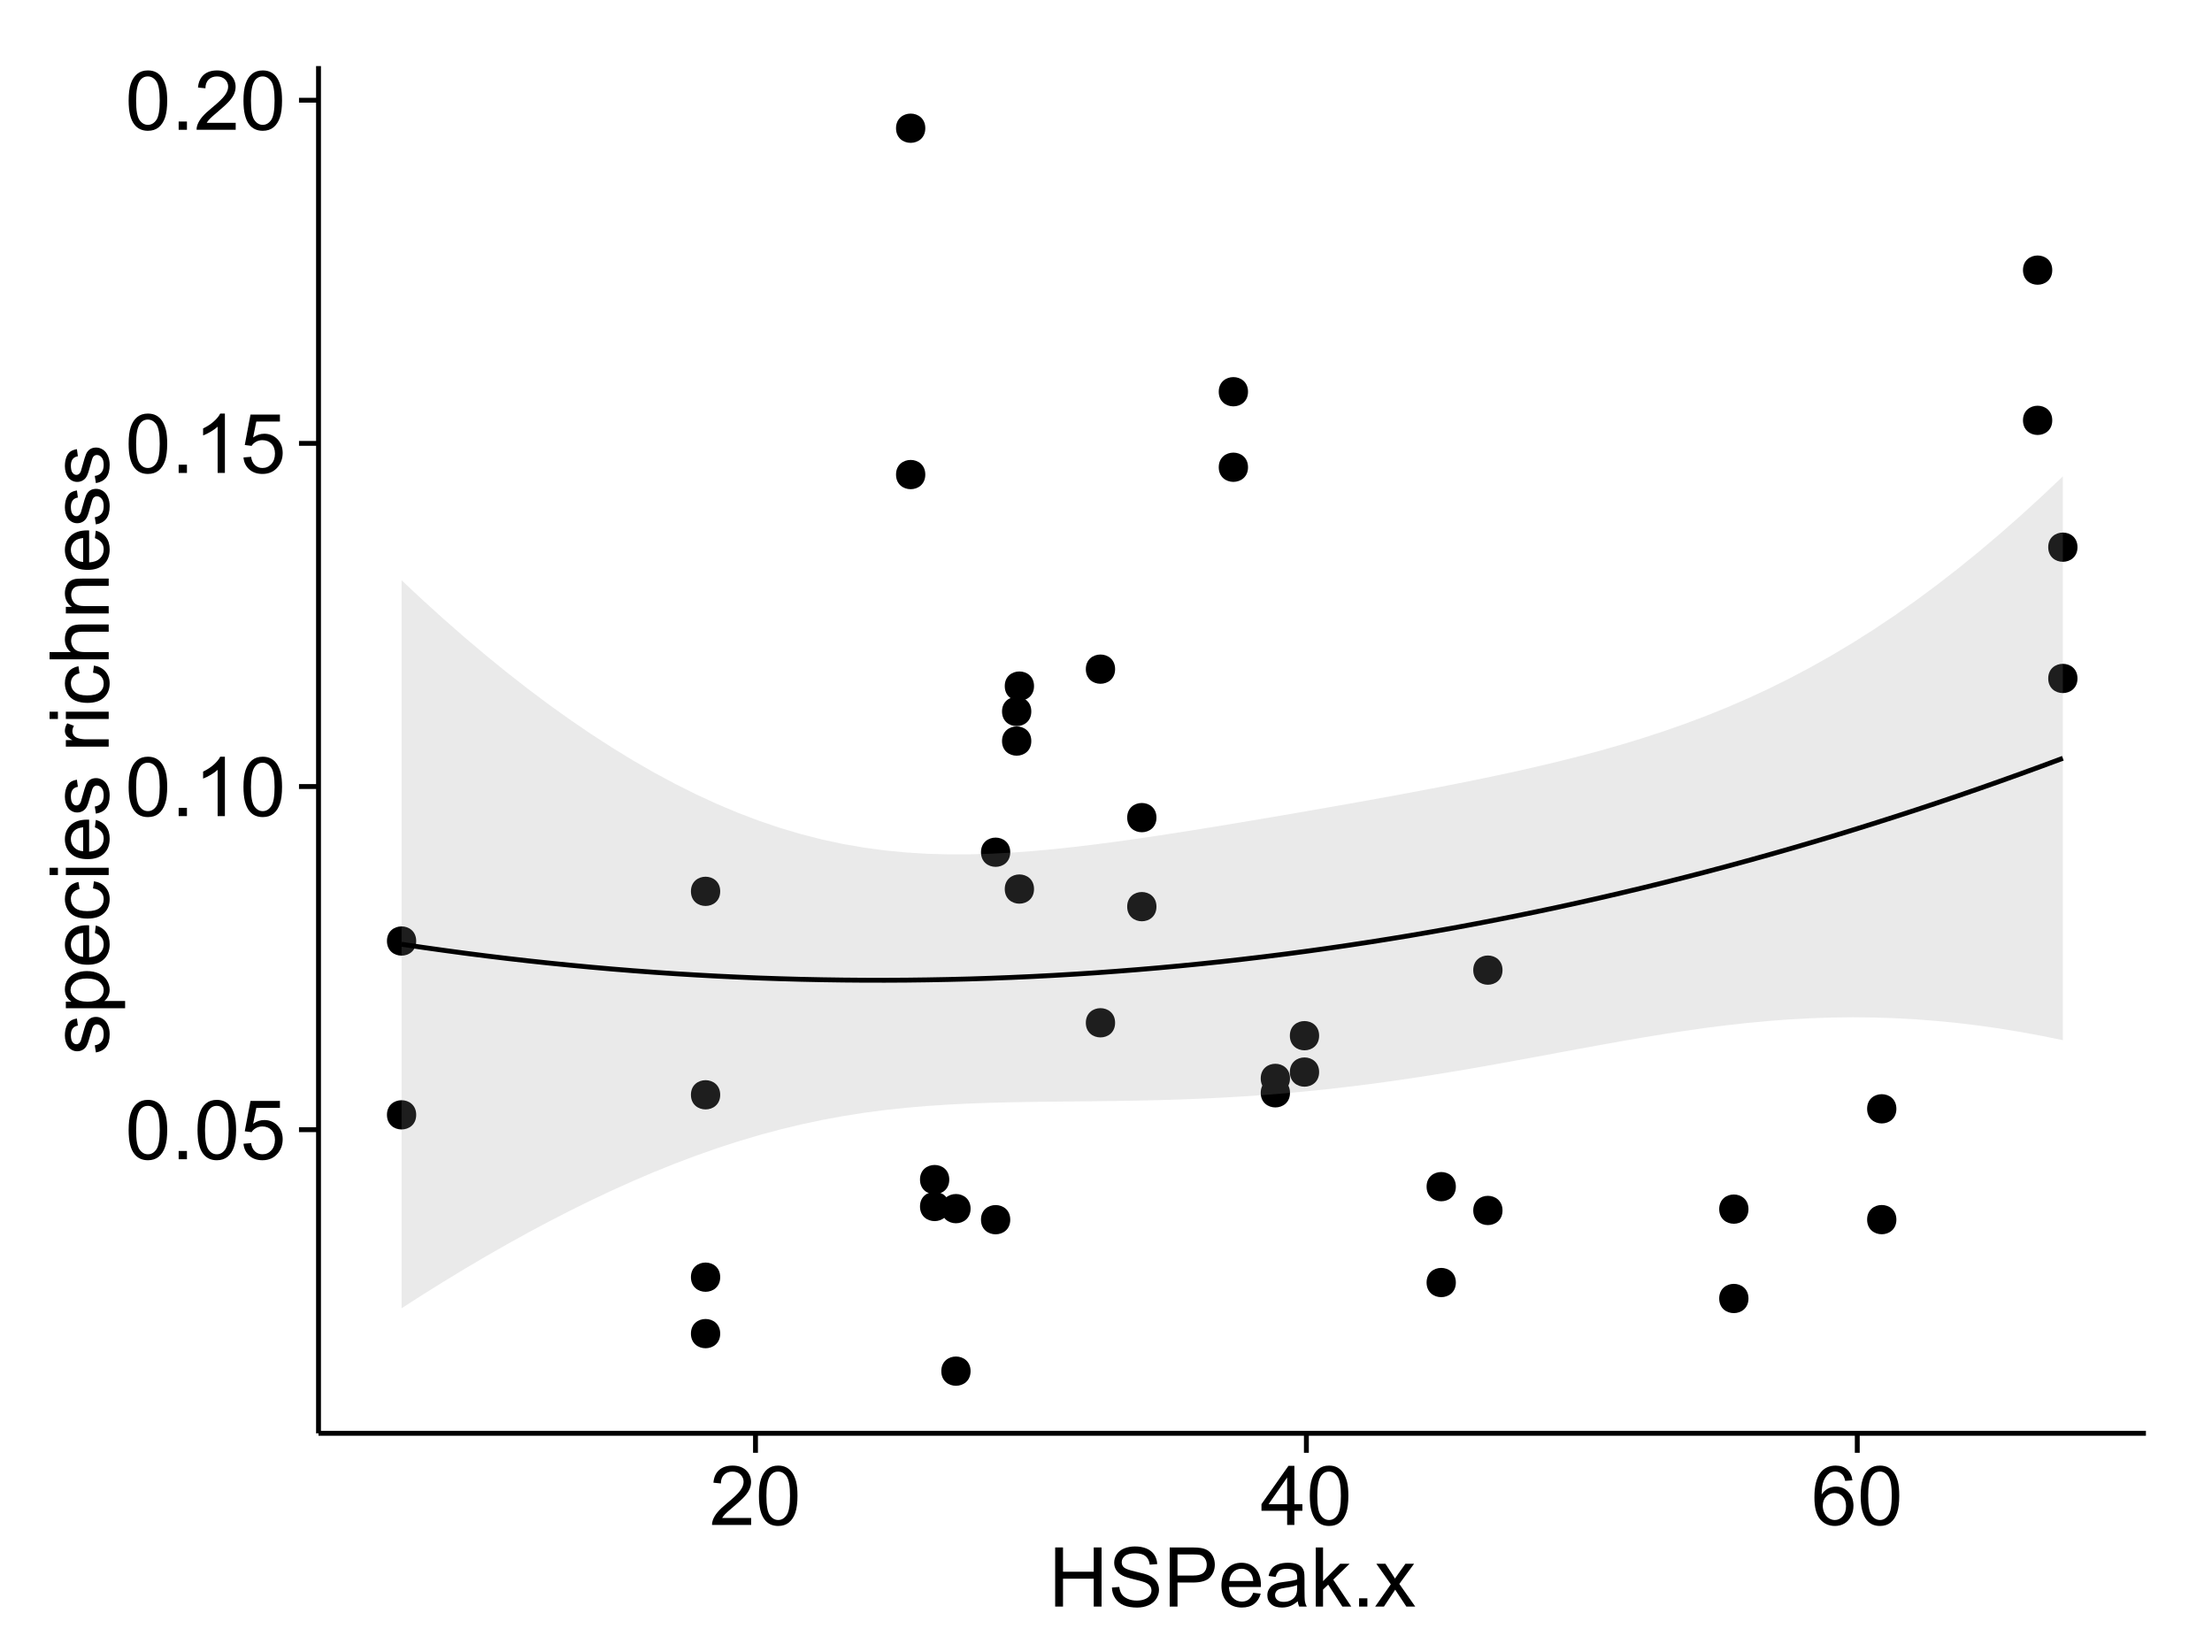 <?xml version="1.0" encoding="UTF-8"?>
<svg xmlns="http://www.w3.org/2000/svg" xmlns:xlink="http://www.w3.org/1999/xlink" width="482pt" height="360pt" viewBox="0 0 482 360" version="1.1">
<defs>
<g>
<symbol overflow="visible" id="glyph0-0">
<path style="stroke:none;" d="M 0.746 -6.355 C 0.742 -7.875 0.898 -9.102 1.215 -10.031 C 1.527 -10.961 1.996 -11.676 2.613 -12.18 C 3.23 -12.684 4.008 -12.938 4.949 -12.938 C 5.637 -12.938 6.242 -12.797 6.766 -12.52 C 7.285 -12.238 7.715 -11.836 8.059 -11.316 C 8.395 -10.789 8.664 -10.152 8.859 -9.398 C 9.051 -8.645 9.145 -7.629 9.148 -6.355 C 9.145 -4.84 8.992 -3.617 8.684 -2.691 C 8.371 -1.762 7.906 -1.047 7.289 -0.539 C 6.672 -0.035 5.891 0.215 4.949 0.219 C 3.703 0.215 2.727 -0.227 2.023 -1.117 C 1.168 -2.188 0.742 -3.934 0.746 -6.355 Z M 2.375 -6.355 C 2.371 -4.234 2.621 -2.824 3.117 -2.129 C 3.609 -1.426 4.219 -1.078 4.949 -1.082 C 5.672 -1.078 6.281 -1.43 6.781 -2.137 C 7.273 -2.836 7.523 -4.242 7.523 -6.355 C 7.523 -8.473 7.273 -9.883 6.781 -10.582 C 6.281 -11.277 5.664 -11.625 4.93 -11.629 C 4.199 -11.625 3.621 -11.316 3.191 -10.703 C 2.645 -9.918 2.371 -8.469 2.375 -6.355 Z M 2.375 -6.355 "/>
</symbol>
<symbol overflow="visible" id="glyph0-1">
<path style="stroke:none;" d="M 1.633 0 L 1.633 -1.801 L 3.438 -1.801 L 3.438 0 Z M 1.633 0 "/>
</symbol>
<symbol overflow="visible" id="glyph0-2">
<path style="stroke:none;" d="M 0.746 -3.375 L 2.406 -3.516 C 2.527 -2.707 2.812 -2.098 3.266 -1.691 C 3.711 -1.281 4.254 -1.078 4.887 -1.082 C 5.648 -1.078 6.293 -1.363 6.82 -1.941 C 7.344 -2.512 7.605 -3.273 7.609 -4.227 C 7.605 -5.125 7.352 -5.84 6.848 -6.363 C 6.34 -6.883 5.676 -7.141 4.859 -7.145 C 4.344 -7.141 3.887 -7.027 3.48 -6.797 C 3.07 -6.566 2.746 -6.266 2.516 -5.898 L 1.027 -6.09 L 2.277 -12.711 L 8.684 -12.711 L 8.684 -11.195 L 3.543 -11.195 L 2.848 -7.734 C 3.621 -8.273 4.43 -8.543 5.281 -8.543 C 6.402 -8.543 7.352 -8.152 8.129 -7.371 C 8.898 -6.59 9.285 -5.586 9.289 -4.367 C 9.285 -3.195 8.945 -2.188 8.27 -1.344 C 7.441 -0.301 6.316 0.215 4.887 0.219 C 3.715 0.215 2.758 -0.109 2.016 -0.766 C 1.273 -1.418 0.848 -2.289 0.746 -3.375 Z M 0.746 -3.375 "/>
</symbol>
<symbol overflow="visible" id="glyph0-3">
<path style="stroke:none;" d="M 6.707 0 L 5.125 0 L 5.125 -10.082 C 4.742 -9.715 4.242 -9.352 3.625 -8.988 C 3.004 -8.625 2.449 -8.352 1.961 -8.172 L 1.961 -9.703 C 2.844 -10.117 3.617 -10.621 4.281 -11.215 C 4.941 -11.805 5.41 -12.379 5.688 -12.938 L 6.707 -12.938 Z M 6.707 0 "/>
</symbol>
<symbol overflow="visible" id="glyph0-4">
<path style="stroke:none;" d="M 9.062 -1.52 L 9.062 0 L 0.547 0 C 0.531 -0.379 0.594 -0.742 0.73 -1.098 C 0.945 -1.676 1.293 -2.25 1.77 -2.812 C 2.246 -3.375 2.934 -4.023 3.84 -4.766 C 5.238 -5.906 6.188 -6.816 6.68 -7.492 C 7.172 -8.16 7.418 -8.793 7.418 -9.395 C 7.418 -10.02 7.191 -10.551 6.746 -10.98 C 6.293 -11.41 5.711 -11.625 4.992 -11.629 C 4.23 -11.625 3.621 -11.395 3.164 -10.941 C 2.703 -10.48 2.469 -9.848 2.469 -9.043 L 0.844 -9.211 C 0.953 -10.422 1.371 -11.344 2.102 -11.984 C 2.824 -12.617 3.801 -12.938 5.027 -12.938 C 6.262 -12.938 7.238 -12.594 7.961 -11.91 C 8.68 -11.223 9.039 -10.371 9.043 -9.359 C 9.039 -8.84 8.934 -8.336 8.727 -7.84 C 8.512 -7.34 8.164 -6.812 7.676 -6.266 C 7.188 -5.711 6.375 -4.957 5.238 -4 C 4.285 -3.199 3.676 -2.66 3.41 -2.379 C 3.141 -2.094 2.918 -1.805 2.742 -1.52 Z M 9.062 -1.52 "/>
</symbol>
<symbol overflow="visible" id="glyph0-5">
<path style="stroke:none;" d="M 5.82 0 L 5.82 -3.086 L 0.227 -3.086 L 0.227 -4.535 L 6.109 -12.883 L 7.398 -12.883 L 7.398 -4.535 L 9.141 -4.535 L 9.141 -3.086 L 7.398 -3.086 L 7.398 0 Z M 5.82 -4.535 L 5.82 -10.344 L 1.785 -4.535 Z M 5.82 -4.535 "/>
</symbol>
<symbol overflow="visible" id="glyph0-6">
<path style="stroke:none;" d="M 8.957 -9.73 L 7.383 -9.605 C 7.242 -10.223 7.043 -10.676 6.785 -10.961 C 6.355 -11.41 5.828 -11.637 5.203 -11.637 C 4.695 -11.637 4.25 -11.496 3.875 -11.215 C 3.375 -10.852 2.984 -10.32 2.695 -9.625 C 2.406 -8.926 2.258 -7.934 2.25 -6.645 C 2.629 -7.223 3.094 -7.652 3.645 -7.938 C 4.195 -8.215 4.773 -8.355 5.379 -8.359 C 6.434 -8.355 7.328 -7.969 8.07 -7.195 C 8.809 -6.418 9.18 -5.414 9.184 -4.184 C 9.18 -3.371 9.008 -2.617 8.66 -1.926 C 8.312 -1.23 7.832 -0.699 7.227 -0.332 C 6.613 0.035 5.922 0.215 5.148 0.219 C 3.828 0.215 2.754 -0.266 1.922 -1.234 C 1.09 -2.199 0.672 -3.797 0.676 -6.031 C 0.672 -8.516 1.133 -10.328 2.055 -11.461 C 2.855 -12.445 3.938 -12.938 5.301 -12.938 C 6.312 -12.938 7.141 -12.652 7.789 -12.086 C 8.434 -11.516 8.824 -10.73 8.957 -9.73 Z M 2.496 -4.176 C 2.496 -3.629 2.609 -3.105 2.844 -2.609 C 3.07 -2.109 3.395 -1.73 3.812 -1.473 C 4.227 -1.207 4.664 -1.078 5.125 -1.082 C 5.789 -1.078 6.363 -1.348 6.844 -1.891 C 7.324 -2.426 7.562 -3.156 7.566 -4.086 C 7.562 -4.973 7.328 -5.676 6.855 -6.191 C 6.379 -6.703 5.781 -6.961 5.062 -6.961 C 4.348 -6.961 3.738 -6.703 3.242 -6.191 C 2.742 -5.676 2.496 -5.004 2.496 -4.176 Z M 2.496 -4.176 "/>
</symbol>
<symbol overflow="visible" id="glyph0-7">
<path style="stroke:none;" d="M 1.441 0 L 1.441 -12.883 L 3.148 -12.883 L 3.148 -7.594 L 9.844 -7.594 L 9.844 -12.883 L 11.547 -12.883 L 11.547 0 L 9.844 0 L 9.844 -6.074 L 3.148 -6.074 L 3.148 0 Z M 1.441 0 "/>
</symbol>
<symbol overflow="visible" id="glyph0-8">
<path style="stroke:none;" d="M 0.809 -4.141 L 2.418 -4.281 C 2.492 -3.633 2.668 -3.102 2.949 -2.691 C 3.223 -2.277 3.656 -1.945 4.246 -1.691 C 4.828 -1.434 5.488 -1.305 6.223 -1.309 C 6.871 -1.305 7.445 -1.402 7.945 -1.598 C 8.441 -1.789 8.809 -2.055 9.055 -2.395 C 9.297 -2.727 9.422 -3.094 9.422 -3.5 C 9.422 -3.898 9.305 -4.25 9.07 -4.555 C 8.836 -4.852 8.449 -5.105 7.91 -5.316 C 7.562 -5.449 6.797 -5.66 5.613 -5.945 C 4.43 -6.227 3.602 -6.496 3.129 -6.75 C 2.512 -7.07 2.051 -7.469 1.754 -7.949 C 1.449 -8.422 1.301 -8.957 1.301 -9.555 C 1.301 -10.203 1.484 -10.812 1.852 -11.379 C 2.219 -11.941 2.758 -12.367 3.469 -12.664 C 4.18 -12.953 4.969 -13.102 5.836 -13.105 C 6.789 -13.102 7.629 -12.945 8.363 -12.641 C 9.09 -12.328 9.652 -11.879 10.043 -11.285 C 10.434 -10.688 10.645 -10.008 10.68 -9.254 L 9.043 -9.133 C 8.953 -9.941 8.656 -10.555 8.152 -10.977 C 7.641 -11.391 6.895 -11.602 5.906 -11.602 C 4.875 -11.602 4.121 -11.41 3.652 -11.035 C 3.176 -10.652 2.941 -10.199 2.945 -9.668 C 2.941 -9.203 3.109 -8.82 3.445 -8.523 C 3.773 -8.223 4.629 -7.918 6.016 -7.605 C 7.398 -7.293 8.348 -7.02 8.867 -6.785 C 9.613 -6.438 10.168 -5.996 10.527 -5.469 C 10.883 -4.938 11.062 -4.328 11.066 -3.641 C 11.062 -2.949 10.867 -2.305 10.477 -1.699 C 10.082 -1.09 9.516 -0.617 8.781 -0.285 C 8.043 0.051 7.215 0.215 6.301 0.219 C 5.133 0.215 4.156 0.051 3.371 -0.289 C 2.578 -0.625 1.961 -1.137 1.516 -1.824 C 1.066 -2.504 0.832 -3.277 0.809 -4.141 Z M 0.809 -4.141 "/>
</symbol>
<symbol overflow="visible" id="glyph0-9">
<path style="stroke:none;" d="M 1.391 0 L 1.391 -12.883 L 6.25 -12.883 C 7.102 -12.879 7.754 -12.84 8.211 -12.762 C 8.836 -12.652 9.367 -12.449 9.797 -12.156 C 10.227 -11.859 10.57 -11.445 10.832 -10.914 C 11.09 -10.379 11.219 -9.793 11.223 -9.156 C 11.219 -8.059 10.871 -7.133 10.176 -6.375 C 9.477 -5.617 8.219 -5.238 6.398 -5.238 L 3.094 -5.238 L 3.094 0 Z M 3.094 -6.758 L 6.426 -6.758 C 7.523 -6.754 8.305 -6.961 8.77 -7.371 C 9.23 -7.781 9.461 -8.359 9.465 -9.105 C 9.461 -9.645 9.324 -10.105 9.055 -10.488 C 8.781 -10.871 8.426 -11.125 7.98 -11.25 C 7.691 -11.324 7.16 -11.359 6.391 -11.363 L 3.094 -11.363 Z M 3.094 -6.758 "/>
</symbol>
<symbol overflow="visible" id="glyph0-10">
<path style="stroke:none;" d="M 7.578 -3.008 L 9.211 -2.805 C 8.953 -1.848 8.473 -1.105 7.777 -0.578 C 7.078 -0.051 6.188 0.211 5.105 0.211 C 3.738 0.211 2.656 -0.207 1.859 -1.051 C 1.055 -1.887 0.656 -3.066 0.66 -4.586 C 0.656 -6.156 1.059 -7.375 1.871 -8.246 C 2.676 -9.109 3.727 -9.543 5.02 -9.547 C 6.266 -9.543 7.285 -9.117 8.078 -8.27 C 8.867 -7.418 9.262 -6.223 9.266 -4.684 C 9.262 -4.586 9.258 -4.445 9.254 -4.262 L 2.293 -4.262 C 2.348 -3.234 2.641 -2.449 3.164 -1.906 C 3.684 -1.359 4.332 -1.09 5.117 -1.09 C 5.691 -1.09 6.188 -1.242 6.598 -1.547 C 7.008 -1.852 7.332 -2.336 7.578 -3.008 Z M 2.383 -5.562 L 7.594 -5.562 C 7.523 -6.344 7.324 -6.934 6.996 -7.328 C 6.492 -7.934 5.836 -8.238 5.035 -8.242 C 4.305 -8.238 3.695 -7.996 3.203 -7.512 C 2.707 -7.027 2.434 -6.375 2.383 -5.562 Z M 2.383 -5.562 "/>
</symbol>
<symbol overflow="visible" id="glyph0-11">
<path style="stroke:none;" d="M 7.277 -1.152 C 6.691 -0.652 6.125 -0.301 5.586 -0.098 C 5.039 0.109 4.457 0.211 3.84 0.211 C 2.812 0.211 2.027 -0.039 1.477 -0.539 C 0.922 -1.039 0.645 -1.68 0.648 -2.461 C 0.645 -2.918 0.75 -3.336 0.961 -3.715 C 1.168 -4.09 1.438 -4.391 1.777 -4.621 C 2.113 -4.848 2.496 -5.02 2.918 -5.141 C 3.227 -5.219 3.695 -5.301 4.324 -5.379 C 5.602 -5.531 6.539 -5.711 7.145 -5.922 C 7.148 -6.137 7.152 -6.273 7.156 -6.336 C 7.152 -6.977 7.004 -7.434 6.707 -7.699 C 6.301 -8.055 5.699 -8.23 4.906 -8.234 C 4.156 -8.23 3.609 -8.102 3.258 -7.844 C 2.902 -7.582 2.637 -7.121 2.469 -6.461 L 0.922 -6.672 C 1.059 -7.332 1.293 -7.867 1.617 -8.273 C 1.938 -8.68 2.402 -8.992 3.016 -9.215 C 3.621 -9.434 4.328 -9.543 5.133 -9.547 C 5.93 -9.543 6.574 -9.449 7.074 -9.266 C 7.566 -9.074 7.934 -8.84 8.172 -8.555 C 8.402 -8.27 8.566 -7.91 8.664 -7.48 C 8.715 -7.207 8.742 -6.719 8.746 -6.02 L 8.746 -3.91 C 8.742 -2.434 8.773 -1.504 8.844 -1.117 C 8.906 -0.727 9.043 -0.355 9.246 0 L 7.594 0 C 7.43 -0.328 7.324 -0.711 7.277 -1.152 Z M 7.145 -4.684 C 6.566 -4.445 5.707 -4.246 4.562 -4.086 C 3.91 -3.988 3.449 -3.883 3.18 -3.77 C 2.91 -3.648 2.703 -3.477 2.555 -3.254 C 2.406 -3.027 2.332 -2.777 2.336 -2.504 C 2.332 -2.078 2.492 -1.727 2.816 -1.449 C 3.133 -1.164 3.602 -1.023 4.219 -1.027 C 4.828 -1.023 5.367 -1.156 5.844 -1.426 C 6.312 -1.691 6.664 -2.059 6.891 -2.523 C 7.059 -2.879 7.141 -3.406 7.145 -4.105 Z M 7.145 -4.684 "/>
</symbol>
<symbol overflow="visible" id="glyph0-12">
<path style="stroke:none;" d="M 1.195 0 L 1.195 -12.883 L 2.777 -12.883 L 2.777 -5.539 L 6.523 -9.336 L 8.57 -9.336 L 5 -5.871 L 8.93 0 L 6.977 0 L 3.895 -4.773 L 2.777 -3.699 L 2.777 0 Z M 1.195 0 "/>
</symbol>
<symbol overflow="visible" id="glyph0-13">
<path style="stroke:none;" d="M 0.133 0 L 3.543 -4.852 L 0.387 -9.336 L 2.363 -9.336 L 3.797 -7.145 C 4.066 -6.727 4.281 -6.379 4.445 -6.102 C 4.703 -6.484 4.941 -6.828 5.16 -7.129 L 6.734 -9.336 L 8.621 -9.336 L 5.398 -4.938 L 8.867 0 L 6.926 0 L 5.008 -2.898 L 4.5 -3.684 L 2.047 0 Z M 0.133 0 "/>
</symbol>
<symbol overflow="visible" id="glyph1-0">
<path style="stroke:none;" d="M -2.785 -0.555 L -3.031 -2.117 C -2.402 -2.203 -1.922 -2.449 -1.59 -2.852 C -1.254 -3.25 -1.09 -3.812 -1.09 -4.535 C -1.09 -5.262 -1.234 -5.801 -1.531 -6.152 C -1.824 -6.504 -2.172 -6.68 -2.574 -6.68 C -2.926 -6.68 -3.207 -6.523 -3.418 -6.215 C -3.555 -5.996 -3.734 -5.457 -3.953 -4.598 C -4.246 -3.434 -4.5 -2.629 -4.715 -2.184 C -4.926 -1.734 -5.223 -1.395 -5.602 -1.164 C -5.98 -0.93 -6.398 -0.812 -6.855 -0.816 C -7.27 -0.812 -7.652 -0.91 -8.012 -1.102 C -8.363 -1.293 -8.66 -1.551 -8.895 -1.883 C -9.074 -2.125 -9.227 -2.461 -9.355 -2.887 C -9.48 -3.309 -9.543 -3.766 -9.547 -4.254 C -9.543 -4.984 -9.438 -5.625 -9.23 -6.184 C -9.016 -6.734 -8.73 -7.145 -8.371 -7.41 C -8.008 -7.672 -7.527 -7.852 -6.926 -7.953 L -6.715 -6.406 C -7.195 -6.332 -7.57 -6.129 -7.84 -5.797 C -8.105 -5.457 -8.238 -4.98 -8.242 -4.367 C -8.238 -3.637 -8.117 -3.121 -7.883 -2.812 C -7.641 -2.5 -7.359 -2.344 -7.039 -2.348 C -6.832 -2.344 -6.648 -2.406 -6.484 -2.539 C -6.312 -2.664 -6.172 -2.867 -6.062 -3.148 C -6.004 -3.301 -5.871 -3.766 -5.66 -4.543 C -5.359 -5.66 -5.113 -6.441 -4.926 -6.887 C -4.734 -7.324 -4.457 -7.672 -4.094 -7.926 C -3.73 -8.176 -3.281 -8.301 -2.742 -8.305 C -2.211 -8.301 -1.711 -8.148 -1.25 -7.844 C -0.781 -7.535 -0.422 -7.09 -0.172 -6.512 C 0.086 -5.926 0.211 -5.27 0.211 -4.543 C 0.211 -3.328 -0.039 -2.406 -0.543 -1.77 C -1.047 -1.133 -1.793 -0.727 -2.785 -0.555 Z M -2.785 -0.555 "/>
</symbol>
<symbol overflow="visible" id="glyph1-1">
<path style="stroke:none;" d="M 3.578 -1.188 L -9.336 -1.188 L -9.336 -2.629 L -8.121 -2.629 C -8.594 -2.965 -8.949 -3.348 -9.188 -3.777 C -9.426 -4.203 -9.543 -4.723 -9.547 -5.336 C -9.543 -6.129 -9.34 -6.832 -8.93 -7.445 C -8.516 -8.051 -7.934 -8.512 -7.191 -8.824 C -6.441 -9.133 -5.625 -9.285 -4.738 -9.289 C -3.781 -9.285 -2.922 -9.113 -2.156 -8.773 C -1.391 -8.43 -0.805 -7.934 -0.398 -7.281 C 0.008 -6.625 0.211 -5.938 0.211 -5.219 C 0.211 -4.691 0.102 -4.219 -0.121 -3.801 C -0.344 -3.379 -0.625 -3.035 -0.965 -2.77 L 3.578 -2.77 Z M -4.613 -2.621 C -3.41 -2.613 -2.523 -2.855 -1.949 -3.348 C -1.375 -3.832 -1.09 -4.422 -1.09 -5.117 C -1.09 -5.816 -1.387 -6.418 -1.98 -6.922 C -2.574 -7.418 -3.496 -7.668 -4.746 -7.672 C -5.934 -7.668 -6.824 -7.426 -7.418 -6.938 C -8.008 -6.449 -8.301 -5.863 -8.305 -5.188 C -8.301 -4.508 -7.988 -3.914 -7.359 -3.398 C -6.727 -2.879 -5.809 -2.617 -4.613 -2.621 Z M -4.613 -2.621 "/>
</symbol>
<symbol overflow="visible" id="glyph1-2">
<path style="stroke:none;" d="M -3.004 -7.578 L -2.805 -9.211 C -1.848 -8.953 -1.105 -8.473 -0.578 -7.777 C -0.051 -7.078 0.211 -6.188 0.211 -5.105 C 0.211 -3.738 -0.207 -2.656 -1.051 -1.859 C -1.887 -1.055 -3.066 -0.656 -4.586 -0.66 C -6.156 -0.656 -7.375 -1.059 -8.246 -1.871 C -9.109 -2.676 -9.543 -3.727 -9.547 -5.02 C -9.543 -6.266 -9.117 -7.285 -8.27 -8.078 C -7.418 -8.867 -6.223 -9.262 -4.684 -9.266 C -4.586 -9.262 -4.445 -9.258 -4.262 -9.254 L -4.262 -2.293 C -3.234 -2.348 -2.449 -2.641 -1.906 -3.164 C -1.359 -3.684 -1.09 -4.332 -1.09 -5.117 C -1.09 -5.691 -1.242 -6.188 -1.547 -6.598 C -1.852 -7.008 -2.336 -7.332 -3.004 -7.578 Z M -5.562 -2.383 L -5.562 -7.594 C -6.344 -7.523 -6.934 -7.324 -7.328 -6.996 C -7.934 -6.492 -8.238 -5.836 -8.242 -5.035 C -8.238 -4.305 -7.996 -3.695 -7.512 -3.203 C -7.027 -2.707 -6.375 -2.434 -5.562 -2.383 Z M -5.562 -2.383 "/>
</symbol>
<symbol overflow="visible" id="glyph1-3">
<path style="stroke:none;" d="M -3.418 -7.277 L -3.215 -8.832 C -2.141 -8.66 -1.301 -8.227 -0.699 -7.527 C -0.09 -6.824 0.211 -5.965 0.211 -4.949 C 0.211 -3.668 -0.203 -2.641 -1.039 -1.867 C -1.871 -1.09 -3.07 -0.703 -4.633 -0.703 C -5.637 -0.703 -6.52 -0.867 -7.277 -1.203 C -8.031 -1.535 -8.598 -2.047 -8.977 -2.73 C -9.355 -3.41 -9.543 -4.152 -9.547 -4.957 C -9.543 -5.969 -9.289 -6.797 -8.777 -7.441 C -8.262 -8.086 -7.531 -8.5 -6.59 -8.684 L -6.355 -7.145 C -6.98 -6.996 -7.453 -6.738 -7.77 -6.367 C -8.082 -5.992 -8.238 -5.543 -8.242 -5.02 C -8.238 -4.219 -7.953 -3.57 -7.387 -3.074 C -6.812 -2.574 -5.91 -2.324 -4.676 -2.328 C -3.422 -2.324 -2.508 -2.566 -1.941 -3.047 C -1.371 -3.527 -1.09 -4.152 -1.09 -4.93 C -1.09 -5.547 -1.277 -6.066 -1.66 -6.484 C -2.035 -6.898 -2.621 -7.164 -3.418 -7.277 Z M -3.418 -7.277 "/>
</symbol>
<symbol overflow="visible" id="glyph1-4">
<path style="stroke:none;" d="M -11.066 -1.195 L -12.883 -1.195 L -12.883 -2.777 L -11.066 -2.777 Z M 0 -1.195 L -9.336 -1.195 L -9.336 -2.777 L 0 -2.777 Z M 0 -1.195 "/>
</symbol>
<symbol overflow="visible" id="glyph1-5">
<path style="stroke:none;" d=""/>
</symbol>
<symbol overflow="visible" id="glyph1-6">
<path style="stroke:none;" d="M 0 -1.168 L -9.336 -1.168 L -9.336 -2.594 L -7.918 -2.594 C -8.578 -2.953 -9.016 -3.289 -9.23 -3.598 C -9.438 -3.906 -9.543 -4.242 -9.547 -4.613 C -9.543 -5.145 -9.375 -5.688 -9.035 -6.242 L -7.566 -5.695 C -7.793 -5.309 -7.91 -4.922 -7.91 -4.535 C -7.91 -4.188 -7.805 -3.875 -7.598 -3.602 C -7.387 -3.324 -7.098 -3.129 -6.734 -3.016 C -6.168 -2.836 -5.555 -2.746 -4.887 -2.75 L 0 -2.75 Z M 0 -1.168 "/>
</symbol>
<symbol overflow="visible" id="glyph1-7">
<path style="stroke:none;" d="M 0 -1.188 L -12.883 -1.188 L -12.883 -2.77 L -8.262 -2.77 C -9.117 -3.504 -9.543 -4.434 -9.547 -5.562 C -9.543 -6.25 -9.406 -6.852 -9.137 -7.363 C -8.859 -7.871 -8.484 -8.234 -8.004 -8.457 C -7.523 -8.676 -6.824 -8.789 -5.914 -8.789 L 0 -8.789 L 0 -7.207 L -5.914 -7.207 C -6.703 -7.207 -7.281 -7.035 -7.641 -6.691 C -8 -6.348 -8.18 -5.863 -8.184 -5.238 C -8.18 -4.77 -8.059 -4.328 -7.816 -3.914 C -7.574 -3.5 -7.242 -3.203 -6.828 -3.031 C -6.406 -2.852 -5.832 -2.766 -5.105 -2.77 L 0 -2.77 Z M 0 -1.188 "/>
</symbol>
<symbol overflow="visible" id="glyph1-8">
<path style="stroke:none;" d="M 0 -1.188 L -9.336 -1.188 L -9.336 -2.609 L -8.008 -2.609 C -9.031 -3.293 -9.543 -4.285 -9.547 -5.582 C -9.543 -6.141 -9.441 -6.656 -9.242 -7.133 C -9.035 -7.602 -8.77 -7.957 -8.445 -8.191 C -8.113 -8.426 -7.727 -8.59 -7.277 -8.684 C -6.98 -8.742 -6.465 -8.77 -5.738 -8.773 L 0 -8.773 L 0 -7.188 L -5.68 -7.188 C -6.32 -7.184 -6.801 -7.121 -7.121 -7.004 C -7.438 -6.879 -7.695 -6.66 -7.887 -6.348 C -8.074 -6.031 -8.168 -5.664 -8.172 -5.246 C -8.168 -4.57 -7.953 -3.992 -7.531 -3.504 C -7.102 -3.012 -6.293 -2.766 -5.098 -2.77 L 0 -2.77 Z M 0 -1.188 "/>
</symbol>
</g>
<clipPath id="clip1">
  <path d="M 69.406 14.398 L 468.602 14.398 L 468.602 313.305 L 69.406 313.305 Z M 69.406 14.398 "/>
</clipPath>
</defs>
<g id="surface3161">
<rect x="0" y="0" width="482" height="360" style="fill:rgb(100%,100%,100%);fill-opacity:1;stroke:none;"/>
<rect x="0" y="0" width="482" height="360" style="fill:rgb(100%,100%,100%);fill-opacity:1;stroke:none;"/>
<path style="fill:none;stroke-width:1.063;stroke-linecap:round;stroke-linejoin:round;stroke:rgb(100%,100%,100%);stroke-opacity:1;stroke-miterlimit:10;" d="M 0 360 L 482 360 L 482 0 L 0 0 Z M 0 360 "/>
<g clip-path="url(#clip1)" clip-rule="nonzero">
<path style=" stroke:none;fill-rule:nonzero;fill:rgb(100%,100%,100%);fill-opacity:1;" d="M 69.406 312.305 L 467.602 312.305 L 467.602 14.398 L 69.406 14.398 Z M 69.406 312.305 "/>
<path style=" stroke:none;fill-rule:nonzero;fill:rgb(0%,0%,0%);fill-opacity:1;" d="M 250.93 197.551 C 250.93 200.387 246.68 200.387 246.68 197.551 C 246.68 194.715 250.93 194.715 250.93 197.551 "/>
<path style=" stroke:none;fill-rule:nonzero;fill:rgb(0%,0%,0%);fill-opacity:1;" d="M 155.871 238.551 C 155.871 241.383 151.617 241.383 151.617 238.551 C 151.617 235.715 155.871 235.715 155.871 238.551 "/>
<path style=" stroke:none;fill-rule:nonzero;fill:rgb(0%,0%,0%);fill-opacity:1;" d="M 326.336 263.75 C 326.336 266.582 322.086 266.582 322.086 263.75 C 322.086 260.914 326.336 260.914 326.336 263.75 "/>
<path style=" stroke:none;fill-rule:nonzero;fill:rgb(0%,0%,0%);fill-opacity:1;" d="M 155.871 194.219 C 155.871 197.051 151.617 197.051 151.617 194.219 C 151.617 191.383 155.871 191.383 155.871 194.219 "/>
<path style=" stroke:none;fill-rule:nonzero;fill:rgb(0%,0%,0%);fill-opacity:1;" d="M 446.125 91.59 C 446.125 94.426 441.875 94.426 441.875 91.59 C 441.875 88.758 446.125 88.758 446.125 91.59 "/>
<path style=" stroke:none;fill-rule:nonzero;fill:rgb(0%,0%,0%);fill-opacity:1;" d="M 89.629 242.914 C 89.629 245.75 85.379 245.75 85.379 242.914 C 85.379 240.082 89.629 240.082 89.629 242.914 "/>
<path style=" stroke:none;fill-rule:nonzero;fill:rgb(0%,0%,0%);fill-opacity:1;" d="M 89.629 205.043 C 89.629 207.875 85.379 207.875 85.379 205.043 C 85.379 202.207 89.629 202.207 89.629 205.043 "/>
<path style=" stroke:none;fill-rule:nonzero;fill:rgb(0%,0%,0%);fill-opacity:1;" d="M 219.074 185.695 C 219.074 188.531 214.82 188.531 214.82 185.695 C 214.82 182.859 219.074 182.859 219.074 185.695 "/>
<path style=" stroke:none;fill-rule:nonzero;fill:rgb(0%,0%,0%);fill-opacity:1;" d="M 219.074 265.758 C 219.074 268.594 214.82 268.594 214.82 265.758 C 214.82 262.926 219.074 262.926 219.074 265.758 "/>
<path style=" stroke:none;fill-rule:nonzero;fill:rgb(0%,0%,0%);fill-opacity:1;" d="M 280.031 234.977 C 280.031 237.809 275.777 237.809 275.777 234.977 C 275.777 232.141 280.031 232.141 280.031 234.977 "/>
<path style=" stroke:none;fill-rule:nonzero;fill:rgb(0%,0%,0%);fill-opacity:1;" d="M 224.254 149.492 C 224.254 152.328 220.004 152.328 220.004 149.492 C 220.004 146.66 224.254 146.66 224.254 149.492 "/>
<path style=" stroke:none;fill-rule:nonzero;fill:rgb(0%,0%,0%);fill-opacity:1;" d="M 224.254 193.719 C 224.254 196.555 220.004 196.555 220.004 193.719 C 220.004 190.883 224.254 190.883 224.254 193.719 "/>
<path style=" stroke:none;fill-rule:nonzero;fill:rgb(0%,0%,0%);fill-opacity:1;" d="M 451.625 119.227 C 451.625 122.059 447.375 122.059 447.375 119.227 C 447.375 116.391 451.625 116.391 451.625 119.227 "/>
<path style=" stroke:none;fill-rule:nonzero;fill:rgb(0%,0%,0%);fill-opacity:1;" d="M 270.883 85.355 C 270.883 88.191 266.629 88.191 266.629 85.355 C 266.629 82.52 270.883 82.52 270.883 85.355 "/>
<path style=" stroke:none;fill-rule:nonzero;fill:rgb(0%,0%,0%);fill-opacity:1;" d="M 270.883 101.812 C 270.883 104.645 266.629 104.645 266.629 101.812 C 266.629 98.977 270.883 98.977 270.883 101.812 "/>
<path style=" stroke:none;fill-rule:nonzero;fill:rgb(0%,0%,0%);fill-opacity:1;" d="M 205.781 262.883 C 205.781 265.719 201.531 265.719 201.531 262.883 C 201.531 260.051 205.781 260.051 205.781 262.883 "/>
<path style=" stroke:none;fill-rule:nonzero;fill:rgb(0%,0%,0%);fill-opacity:1;" d="M 205.781 257.023 C 205.781 259.859 201.531 259.859 201.531 257.023 C 201.531 254.191 205.781 254.191 205.781 257.023 "/>
<path style=" stroke:none;fill-rule:nonzero;fill:rgb(0%,0%,0%);fill-opacity:1;" d="M 446.125 58.859 C 446.125 61.691 441.875 61.691 441.875 58.859 C 441.875 56.023 446.125 56.023 446.125 58.859 "/>
<path style=" stroke:none;fill-rule:nonzero;fill:rgb(0%,0%,0%);fill-opacity:1;" d="M 451.625 147.828 C 451.625 150.664 447.375 150.664 447.375 147.828 C 447.375 144.996 451.625 144.996 451.625 147.828 "/>
<path style=" stroke:none;fill-rule:nonzero;fill:rgb(0%,0%,0%);fill-opacity:1;" d="M 280.031 238.117 C 280.031 240.949 275.777 240.949 275.777 238.117 C 275.777 235.281 280.031 235.281 280.031 238.117 "/>
<path style=" stroke:none;fill-rule:nonzero;fill:rgb(0%,0%,0%);fill-opacity:1;" d="M 326.336 211.383 C 326.336 214.215 322.086 214.215 322.086 211.383 C 322.086 208.547 326.336 208.547 326.336 211.383 "/>
<path style=" stroke:none;fill-rule:nonzero;fill:rgb(0%,0%,0%);fill-opacity:1;" d="M 250.93 178.152 C 250.93 180.988 246.68 180.988 246.68 178.152 C 246.68 175.316 250.93 175.316 250.93 178.152 "/>
<path style=" stroke:none;fill-rule:nonzero;fill:rgb(0%,0%,0%);fill-opacity:1;" d="M 155.871 290.586 C 155.871 293.418 151.617 293.418 151.617 290.586 C 151.617 287.75 155.871 287.75 155.871 290.586 "/>
<path style=" stroke:none;fill-rule:nonzero;fill:rgb(0%,0%,0%);fill-opacity:1;" d="M 155.871 278.285 C 155.871 281.121 151.617 281.121 151.617 278.285 C 151.617 275.449 155.871 275.449 155.871 278.285 "/>
<path style=" stroke:none;fill-rule:nonzero;fill:rgb(0%,0%,0%);fill-opacity:1;" d="M 200.559 103.406 C 200.559 106.238 196.309 106.238 196.309 103.406 C 196.309 100.57 200.559 100.57 200.559 103.406 "/>
<path style=" stroke:none;fill-rule:nonzero;fill:rgb(0%,0%,0%);fill-opacity:1;" d="M 200.559 27.941 C 200.559 30.777 196.309 30.777 196.309 27.941 C 196.309 25.105 200.559 25.105 200.559 27.941 "/>
<path style=" stroke:none;fill-rule:nonzero;fill:rgb(0%,0%,0%);fill-opacity:1;" d="M 412.164 241.602 C 412.164 244.438 407.91 244.438 407.91 241.602 C 407.91 238.77 412.164 238.77 412.164 241.602 "/>
<path style=" stroke:none;fill-rule:nonzero;fill:rgb(0%,0%,0%);fill-opacity:1;" d="M 412.164 265.746 C 412.164 268.582 407.91 268.582 407.91 265.746 C 407.91 262.914 412.164 262.914 412.164 265.746 "/>
<path style=" stroke:none;fill-rule:nonzero;fill:rgb(0%,0%,0%);fill-opacity:1;" d="M 316.172 258.562 C 316.172 261.398 311.918 261.398 311.918 258.562 C 311.918 255.727 316.172 255.727 316.172 258.562 "/>
<path style=" stroke:none;fill-rule:nonzero;fill:rgb(0%,0%,0%);fill-opacity:1;" d="M 316.172 279.457 C 316.172 282.293 311.918 282.293 311.918 279.457 C 311.918 276.621 316.172 276.621 316.172 279.457 "/>
<path style=" stroke:none;fill-rule:nonzero;fill:rgb(0%,0%,0%);fill-opacity:1;" d="M 241.922 145.801 C 241.922 148.637 237.668 148.637 237.668 145.801 C 237.668 142.965 241.922 142.965 241.922 145.801 "/>
<path style=" stroke:none;fill-rule:nonzero;fill:rgb(0%,0%,0%);fill-opacity:1;" d="M 241.922 222.859 C 241.922 225.691 237.668 225.691 237.668 222.859 C 237.668 220.023 241.922 220.023 241.922 222.859 "/>
<path style=" stroke:none;fill-rule:nonzero;fill:rgb(0%,0%,0%);fill-opacity:1;" d="M 210.43 263.352 C 210.43 266.188 206.176 266.188 206.176 263.352 C 206.176 260.516 210.43 260.516 210.43 263.352 "/>
<path style=" stroke:none;fill-rule:nonzero;fill:rgb(0%,0%,0%);fill-opacity:1;" d="M 210.43 298.762 C 210.43 301.598 206.176 301.598 206.176 298.762 C 206.176 295.93 210.43 295.93 210.43 298.762 "/>
<path style=" stroke:none;fill-rule:nonzero;fill:rgb(0%,0%,0%);fill-opacity:1;" d="M 223.66 155.023 C 223.66 157.859 219.406 157.859 219.406 155.023 C 219.406 152.191 223.66 152.191 223.66 155.023 "/>
<path style=" stroke:none;fill-rule:nonzero;fill:rgb(0%,0%,0%);fill-opacity:1;" d="M 223.66 161.473 C 223.66 164.309 219.406 164.309 219.406 161.473 C 219.406 158.637 223.66 158.637 223.66 161.473 "/>
<path style=" stroke:none;fill-rule:nonzero;fill:rgb(0%,0%,0%);fill-opacity:1;" d="M 286.379 225.668 C 286.379 228.504 282.125 228.504 282.125 225.668 C 282.125 222.836 286.379 222.836 286.379 225.668 "/>
<path style=" stroke:none;fill-rule:nonzero;fill:rgb(0%,0%,0%);fill-opacity:1;" d="M 286.379 233.594 C 286.379 236.43 282.125 236.43 282.125 233.594 C 282.125 230.762 286.379 230.762 286.379 233.594 "/>
<path style=" stroke:none;fill-rule:nonzero;fill:rgb(0%,0%,0%);fill-opacity:1;" d="M 379.93 263.457 C 379.93 266.293 375.68 266.293 375.68 263.457 C 375.68 260.621 379.93 260.621 379.93 263.457 "/>
<path style=" stroke:none;fill-rule:nonzero;fill:rgb(0%,0%,0%);fill-opacity:1;" d="M 379.93 282.93 C 379.93 285.766 375.68 285.766 375.68 282.93 C 375.68 280.098 379.93 280.098 379.93 282.93 "/>
<path style=" stroke:none;fill-rule:nonzero;fill:rgb(0%,0%,0%);fill-opacity:1;" d="M 251.996 197.551 C 251.996 201.805 245.617 201.805 245.617 197.551 C 245.617 193.301 251.996 193.301 251.996 197.551 "/>
<path style=" stroke:none;fill-rule:nonzero;fill:rgb(0%,0%,0%);fill-opacity:1;" d="M 156.934 238.551 C 156.934 242.801 150.555 242.801 150.555 238.551 C 150.555 234.297 156.934 234.297 156.934 238.551 "/>
<path style=" stroke:none;fill-rule:nonzero;fill:rgb(0%,0%,0%);fill-opacity:1;" d="M 327.402 263.75 C 327.402 268 321.023 268 321.023 263.75 C 321.023 259.496 327.402 259.496 327.402 263.75 "/>
<path style=" stroke:none;fill-rule:nonzero;fill:rgb(0%,0%,0%);fill-opacity:1;" d="M 156.934 194.219 C 156.934 198.469 150.555 198.469 150.555 194.219 C 150.555 189.965 156.934 189.965 156.934 194.219 "/>
<path style=" stroke:none;fill-rule:nonzero;fill:rgb(0%,0%,0%);fill-opacity:1;" d="M 447.191 91.59 C 447.191 95.844 440.812 95.844 440.812 91.59 C 440.812 87.34 447.191 87.34 447.191 91.59 "/>
<path style=" stroke:none;fill-rule:nonzero;fill:rgb(0%,0%,0%);fill-opacity:1;" d="M 90.691 242.914 C 90.691 247.168 84.316 247.168 84.316 242.914 C 84.316 238.664 90.691 238.664 90.691 242.914 "/>
<path style=" stroke:none;fill-rule:nonzero;fill:rgb(0%,0%,0%);fill-opacity:1;" d="M 90.691 205.043 C 90.691 209.293 84.316 209.293 84.316 205.043 C 84.316 200.789 90.691 200.789 90.691 205.043 "/>
<path style=" stroke:none;fill-rule:nonzero;fill:rgb(0%,0%,0%);fill-opacity:1;" d="M 220.137 185.695 C 220.137 189.945 213.758 189.945 213.758 185.695 C 213.758 181.441 220.137 181.441 220.137 185.695 "/>
<path style=" stroke:none;fill-rule:nonzero;fill:rgb(0%,0%,0%);fill-opacity:1;" d="M 220.137 265.758 C 220.137 270.012 213.758 270.012 213.758 265.758 C 213.758 261.508 220.137 261.508 220.137 265.758 "/>
<path style=" stroke:none;fill-rule:nonzero;fill:rgb(0%,0%,0%);fill-opacity:1;" d="M 281.094 234.977 C 281.094 239.227 274.715 239.227 274.715 234.977 C 274.715 230.723 281.094 230.723 281.094 234.977 "/>
<path style=" stroke:none;fill-rule:nonzero;fill:rgb(0%,0%,0%);fill-opacity:1;" d="M 225.316 149.492 C 225.316 153.746 218.938 153.746 218.938 149.492 C 218.938 145.242 225.316 145.242 225.316 149.492 "/>
<path style=" stroke:none;fill-rule:nonzero;fill:rgb(0%,0%,0%);fill-opacity:1;" d="M 225.316 193.719 C 225.316 197.969 218.938 197.969 218.938 193.719 C 218.938 189.465 225.316 189.465 225.316 193.719 "/>
<path style=" stroke:none;fill-rule:nonzero;fill:rgb(0%,0%,0%);fill-opacity:1;" d="M 452.688 119.227 C 452.688 123.477 446.312 123.477 446.312 119.227 C 446.312 114.973 452.688 114.973 452.688 119.227 "/>
<path style=" stroke:none;fill-rule:nonzero;fill:rgb(0%,0%,0%);fill-opacity:1;" d="M 271.945 85.355 C 271.945 89.605 265.566 89.605 265.566 85.355 C 265.566 81.102 271.945 81.102 271.945 85.355 "/>
<path style=" stroke:none;fill-rule:nonzero;fill:rgb(0%,0%,0%);fill-opacity:1;" d="M 271.945 101.812 C 271.945 106.062 265.566 106.062 265.566 101.812 C 265.566 97.559 271.945 97.559 271.945 101.812 "/>
<path style=" stroke:none;fill-rule:nonzero;fill:rgb(0%,0%,0%);fill-opacity:1;" d="M 206.848 262.883 C 206.848 267.137 200.469 267.137 200.469 262.883 C 200.469 258.633 206.848 258.633 206.848 262.883 "/>
<path style=" stroke:none;fill-rule:nonzero;fill:rgb(0%,0%,0%);fill-opacity:1;" d="M 206.848 257.023 C 206.848 261.277 200.469 261.277 200.469 257.023 C 200.469 252.773 206.848 252.773 206.848 257.023 "/>
<path style=" stroke:none;fill-rule:nonzero;fill:rgb(0%,0%,0%);fill-opacity:1;" d="M 447.191 58.859 C 447.191 63.109 440.812 63.109 440.812 58.859 C 440.812 54.605 447.191 54.605 447.191 58.859 "/>
<path style=" stroke:none;fill-rule:nonzero;fill:rgb(0%,0%,0%);fill-opacity:1;" d="M 452.688 147.828 C 452.688 152.082 446.312 152.082 446.312 147.828 C 446.312 143.578 452.688 143.578 452.688 147.828 "/>
<path style=" stroke:none;fill-rule:nonzero;fill:rgb(0%,0%,0%);fill-opacity:1;" d="M 281.094 238.117 C 281.094 242.367 274.715 242.367 274.715 238.117 C 274.715 233.863 281.094 233.863 281.094 238.117 "/>
<path style=" stroke:none;fill-rule:nonzero;fill:rgb(0%,0%,0%);fill-opacity:1;" d="M 327.402 211.383 C 327.402 215.633 321.023 215.633 321.023 211.383 C 321.023 207.129 327.402 207.129 327.402 211.383 "/>
<path style=" stroke:none;fill-rule:nonzero;fill:rgb(0%,0%,0%);fill-opacity:1;" d="M 251.996 178.152 C 251.996 182.406 245.617 182.406 245.617 178.152 C 245.617 173.902 251.996 173.902 251.996 178.152 "/>
<path style=" stroke:none;fill-rule:nonzero;fill:rgb(0%,0%,0%);fill-opacity:1;" d="M 156.934 290.586 C 156.934 294.836 150.555 294.836 150.555 290.586 C 150.555 286.332 156.934 286.332 156.934 290.586 "/>
<path style=" stroke:none;fill-rule:nonzero;fill:rgb(0%,0%,0%);fill-opacity:1;" d="M 156.934 278.285 C 156.934 282.539 150.555 282.539 150.555 278.285 C 150.555 274.035 156.934 274.035 156.934 278.285 "/>
<path style=" stroke:none;fill-rule:nonzero;fill:rgb(0%,0%,0%);fill-opacity:1;" d="M 201.625 103.406 C 201.625 107.656 195.246 107.656 195.246 103.406 C 195.246 99.152 201.625 99.152 201.625 103.406 "/>
<path style=" stroke:none;fill-rule:nonzero;fill:rgb(0%,0%,0%);fill-opacity:1;" d="M 201.625 27.941 C 201.625 32.191 195.246 32.191 195.246 27.941 C 195.246 23.688 201.625 23.688 201.625 27.941 "/>
<path style=" stroke:none;fill-rule:nonzero;fill:rgb(0%,0%,0%);fill-opacity:1;" d="M 413.227 241.602 C 413.227 245.855 406.848 245.855 406.848 241.602 C 406.848 237.352 413.227 237.352 413.227 241.602 "/>
<path style=" stroke:none;fill-rule:nonzero;fill:rgb(0%,0%,0%);fill-opacity:1;" d="M 413.227 265.746 C 413.227 270 406.848 270 406.848 265.746 C 406.848 261.496 413.227 261.496 413.227 265.746 "/>
<path style=" stroke:none;fill-rule:nonzero;fill:rgb(0%,0%,0%);fill-opacity:1;" d="M 317.234 258.562 C 317.234 262.816 310.855 262.816 310.855 258.562 C 310.855 254.312 317.234 254.312 317.234 258.562 "/>
<path style=" stroke:none;fill-rule:nonzero;fill:rgb(0%,0%,0%);fill-opacity:1;" d="M 317.234 279.457 C 317.234 283.707 310.855 283.707 310.855 279.457 C 310.855 275.203 317.234 275.203 317.234 279.457 "/>
<path style=" stroke:none;fill-rule:nonzero;fill:rgb(0%,0%,0%);fill-opacity:1;" d="M 242.984 145.801 C 242.984 150.055 236.605 150.055 236.605 145.801 C 236.605 141.551 242.984 141.551 242.984 145.801 "/>
<path style=" stroke:none;fill-rule:nonzero;fill:rgb(0%,0%,0%);fill-opacity:1;" d="M 242.984 222.859 C 242.984 227.109 236.605 227.109 236.605 222.859 C 236.605 218.605 242.984 218.605 242.984 222.859 "/>
<path style=" stroke:none;fill-rule:nonzero;fill:rgb(0%,0%,0%);fill-opacity:1;" d="M 211.492 263.352 C 211.492 267.605 205.113 267.605 205.113 263.352 C 205.113 259.102 211.492 259.102 211.492 263.352 "/>
<path style=" stroke:none;fill-rule:nonzero;fill:rgb(0%,0%,0%);fill-opacity:1;" d="M 211.492 298.762 C 211.492 303.016 205.113 303.016 205.113 298.762 C 205.113 294.512 211.492 294.512 211.492 298.762 "/>
<path style=" stroke:none;fill-rule:nonzero;fill:rgb(0%,0%,0%);fill-opacity:1;" d="M 224.723 155.023 C 224.723 159.277 218.344 159.277 218.344 155.023 C 218.344 150.773 224.723 150.773 224.723 155.023 "/>
<path style=" stroke:none;fill-rule:nonzero;fill:rgb(0%,0%,0%);fill-opacity:1;" d="M 224.723 161.473 C 224.723 165.723 218.344 165.723 218.344 161.473 C 218.344 157.219 224.723 157.219 224.723 161.473 "/>
<path style=" stroke:none;fill-rule:nonzero;fill:rgb(0%,0%,0%);fill-opacity:1;" d="M 287.441 225.668 C 287.441 229.922 281.062 229.922 281.062 225.668 C 281.062 221.418 287.441 221.418 287.441 225.668 "/>
<path style=" stroke:none;fill-rule:nonzero;fill:rgb(0%,0%,0%);fill-opacity:1;" d="M 287.441 233.594 C 287.441 237.848 281.062 237.848 281.062 233.594 C 281.062 229.344 287.441 229.344 287.441 233.594 "/>
<path style=" stroke:none;fill-rule:nonzero;fill:rgb(0%,0%,0%);fill-opacity:1;" d="M 380.996 263.457 C 380.996 267.711 374.617 267.711 374.617 263.457 C 374.617 259.207 380.996 259.207 380.996 263.457 "/>
<path style=" stroke:none;fill-rule:nonzero;fill:rgb(0%,0%,0%);fill-opacity:1;" d="M 380.996 282.93 C 380.996 287.184 374.617 287.184 374.617 282.93 C 374.617 278.68 380.996 278.68 380.996 282.93 "/>
<path style=" stroke:none;fill-rule:nonzero;fill:rgb(60%,60%,60%);fill-opacity:0.2;" d="M 87.504 126.434 L 92.086 130.723 L 96.668 134.875 L 101.25 138.887 L 105.832 142.758 L 110.414 146.484 L 114.996 150.066 L 119.578 153.5 L 124.164 156.781 L 128.746 159.906 L 133.328 162.871 L 137.91 165.676 L 142.492 168.312 L 147.074 170.781 L 151.656 173.07 L 156.238 175.184 L 160.82 177.109 L 165.402 178.848 L 169.984 180.398 L 174.566 181.758 L 179.148 182.926 L 183.73 183.906 L 188.312 184.695 L 192.895 185.309 L 197.477 185.75 L 202.059 186.031 L 206.641 186.16 L 211.223 186.152 L 215.809 186.023 L 220.391 185.781 L 224.973 185.445 L 229.555 185.023 L 234.137 184.531 L 238.719 183.98 L 243.301 183.379 L 247.883 182.734 L 252.465 182.059 L 257.047 181.352 L 261.629 180.625 L 266.211 179.879 L 270.793 179.121 L 275.375 178.348 L 279.957 177.566 L 284.539 176.777 L 289.121 175.977 L 293.703 175.172 L 298.285 174.352 L 302.867 173.52 L 307.453 172.672 L 312.035 171.805 L 316.617 170.918 L 321.199 170 L 325.781 169.051 L 330.363 168.062 L 334.945 167.023 L 339.527 165.934 L 344.109 164.781 L 348.691 163.559 L 353.273 162.254 L 357.855 160.859 L 362.438 159.363 L 367.02 157.762 L 371.602 156.043 L 376.184 154.195 L 380.766 152.215 L 385.348 150.094 L 389.93 147.82 L 394.512 145.398 L 399.098 142.82 L 403.68 140.078 L 408.262 137.18 L 412.844 134.113 L 417.426 130.887 L 422.008 127.496 L 426.59 123.941 L 431.172 120.227 L 435.754 116.352 L 440.336 112.32 L 444.918 108.133 L 449.5 103.793 L 449.5 226.648 L 444.918 225.711 L 440.336 224.867 L 435.754 224.117 L 431.172 223.465 L 426.59 222.91 L 422.008 222.457 L 417.426 222.105 L 412.844 221.855 L 408.262 221.707 L 403.68 221.66 L 399.098 221.715 L 394.512 221.871 L 389.93 222.121 L 385.348 222.461 L 380.766 222.891 L 376.184 223.398 L 371.602 223.98 L 367.02 224.629 L 362.438 225.332 L 357.855 226.086 L 353.273 226.875 L 348.691 227.695 L 344.109 228.535 L 339.527 229.383 L 334.945 230.234 L 330.363 231.074 L 325.781 231.906 L 321.199 232.715 L 316.617 233.492 L 312.035 234.242 L 307.453 234.949 L 302.867 235.617 L 298.285 236.238 L 293.703 236.809 L 289.121 237.332 L 284.539 237.805 L 279.957 238.223 L 275.375 238.59 L 270.793 238.906 L 266.211 239.172 L 261.629 239.391 L 257.047 239.566 L 252.465 239.707 L 247.883 239.809 L 243.301 239.887 L 238.719 239.945 L 229.555 240.039 L 224.973 240.094 L 220.391 240.176 L 215.809 240.289 L 211.223 240.453 L 206.641 240.68 L 202.059 240.98 L 197.477 241.371 L 192.895 241.863 L 188.312 242.465 L 183.73 243.184 L 179.148 244.031 L 174.566 245.004 L 169.984 246.109 L 165.402 247.344 L 160.82 248.707 L 156.238 250.195 L 151.656 251.809 L 147.074 253.539 L 142.492 255.383 L 137.91 257.34 L 133.328 259.402 L 128.746 261.562 L 124.164 263.824 L 119.578 266.18 L 114.996 268.625 L 110.414 271.16 L 105.832 273.777 L 101.25 276.48 L 96.668 279.262 L 92.086 282.121 L 87.504 285.059 Z M 87.504 126.434 "/>
<path style="fill:none;stroke-width:1.063;stroke-linecap:butt;stroke-linejoin:round;stroke:rgb(0%,0%,0%);stroke-opacity:1;stroke-miterlimit:1;" d="M 87.504 205.746 L 92.086 206.422 L 96.668 207.066 L 101.25 207.684 L 105.832 208.27 L 110.414 208.824 L 114.996 209.348 L 119.578 209.84 L 124.164 210.301 L 128.746 210.734 L 133.328 211.137 L 137.91 211.508 L 142.492 211.848 L 147.074 212.16 L 151.656 212.438 L 156.238 212.688 L 160.82 212.906 L 165.402 213.098 L 169.984 213.254 L 174.566 213.383 L 179.148 213.477 L 183.73 213.543 L 188.312 213.582 L 192.895 213.586 L 197.477 213.562 L 202.059 213.504 L 206.641 213.418 L 211.223 213.305 L 215.809 213.156 L 220.391 212.977 L 224.973 212.77 L 229.555 212.531 L 234.137 212.262 L 238.719 211.965 L 243.301 211.633 L 247.883 211.273 L 252.465 210.883 L 257.047 210.461 L 261.629 210.008 L 266.211 209.527 L 270.793 209.012 L 275.375 208.469 L 279.957 207.895 L 284.539 207.289 L 289.121 206.656 L 293.703 205.988 L 298.285 205.293 L 302.867 204.566 L 307.453 203.812 L 312.035 203.023 L 316.617 202.207 L 321.199 201.355 L 325.781 200.477 L 330.363 199.57 L 334.945 198.629 L 339.527 197.66 L 344.109 196.656 L 348.691 195.625 L 353.273 194.562 L 357.855 193.473 L 362.438 192.348 L 367.02 191.195 L 371.602 190.012 L 376.184 188.797 L 380.766 187.551 L 385.348 186.277 L 389.93 184.973 L 394.512 183.633 L 399.098 182.27 L 403.68 180.871 L 408.262 179.441 L 412.844 177.984 L 417.426 176.496 L 422.008 174.977 L 426.59 173.426 L 431.172 171.848 L 435.754 170.234 L 440.336 168.594 L 444.918 166.922 L 449.5 165.219 "/>
</g>
<path style="fill:none;stroke-width:1.063;stroke-linecap:butt;stroke-linejoin:round;stroke:rgb(0%,0%,0%);stroke-opacity:1;stroke-miterlimit:10;" d="M 69.406 312.305 L 69.406 14.398 "/>
<g style="fill:rgb(0%,0%,0%);fill-opacity:1;">
  <use xlink:href="#glyph0-0" x="27.285" y="252.59"/>
  <use xlink:href="#glyph0-1" x="37.296" y="252.59"/>
  <use xlink:href="#glyph0-0" x="42.297" y="252.59"/>
  <use xlink:href="#glyph0-2" x="52.308" y="252.59"/>
</g>
<g style="fill:rgb(0%,0%,0%);fill-opacity:1;">
  <use xlink:href="#glyph0-0" x="27.285" y="177.82"/>
  <use xlink:href="#glyph0-1" x="37.296" y="177.82"/>
  <use xlink:href="#glyph0-3" x="42.297" y="177.82"/>
  <use xlink:href="#glyph0-0" x="52.308" y="177.82"/>
</g>
<g style="fill:rgb(0%,0%,0%);fill-opacity:1;">
  <use xlink:href="#glyph0-0" x="27.285" y="103.051"/>
  <use xlink:href="#glyph0-1" x="37.296" y="103.051"/>
  <use xlink:href="#glyph0-3" x="42.297" y="103.051"/>
  <use xlink:href="#glyph0-2" x="52.308" y="103.051"/>
</g>
<g style="fill:rgb(0%,0%,0%);fill-opacity:1;">
  <use xlink:href="#glyph0-0" x="27.285" y="28.281"/>
  <use xlink:href="#glyph0-1" x="37.296" y="28.281"/>
  <use xlink:href="#glyph0-4" x="42.297" y="28.281"/>
  <use xlink:href="#glyph0-0" x="52.308" y="28.281"/>
</g>
<path style="fill:none;stroke-width:1.063;stroke-linecap:butt;stroke-linejoin:round;stroke:rgb(0%,0%,0%);stroke-opacity:1;stroke-miterlimit:10;" d="M 65.152 246.148 L 69.406 246.148 "/>
<path style="fill:none;stroke-width:1.063;stroke-linecap:butt;stroke-linejoin:round;stroke:rgb(0%,0%,0%);stroke-opacity:1;stroke-miterlimit:10;" d="M 65.152 171.379 L 69.406 171.379 "/>
<path style="fill:none;stroke-width:1.063;stroke-linecap:butt;stroke-linejoin:round;stroke:rgb(0%,0%,0%);stroke-opacity:1;stroke-miterlimit:10;" d="M 65.152 96.605 L 69.406 96.605 "/>
<path style="fill:none;stroke-width:1.063;stroke-linecap:butt;stroke-linejoin:round;stroke:rgb(0%,0%,0%);stroke-opacity:1;stroke-miterlimit:10;" d="M 65.152 21.836 L 69.406 21.836 "/>
<path style="fill:none;stroke-width:1.063;stroke-linecap:butt;stroke-linejoin:round;stroke:rgb(0%,0%,0%);stroke-opacity:1;stroke-miterlimit:10;" d="M 69.406 312.305 L 467.602 312.305 "/>
<path style="fill:none;stroke-width:1.063;stroke-linecap:butt;stroke-linejoin:round;stroke:rgb(0%,0%,0%);stroke-opacity:1;stroke-miterlimit:10;" d="M 164.625 316.555 L 164.625 312.305 "/>
<path style="fill:none;stroke-width:1.063;stroke-linecap:butt;stroke-linejoin:round;stroke:rgb(0%,0%,0%);stroke-opacity:1;stroke-miterlimit:10;" d="M 284.664 316.555 L 284.664 312.305 "/>
<path style="fill:none;stroke-width:1.063;stroke-linecap:butt;stroke-linejoin:round;stroke:rgb(0%,0%,0%);stroke-opacity:1;stroke-miterlimit:10;" d="M 404.703 316.555 L 404.703 312.305 "/>
<g style="fill:rgb(0%,0%,0%);fill-opacity:1;">
  <use xlink:href="#glyph0-4" x="154.613" y="332.277"/>
  <use xlink:href="#glyph0-0" x="164.624" y="332.277"/>
</g>
<g style="fill:rgb(0%,0%,0%);fill-opacity:1;">
  <use xlink:href="#glyph0-5" x="274.652" y="332.277"/>
  <use xlink:href="#glyph0-0" x="284.663" y="332.277"/>
</g>
<g style="fill:rgb(0%,0%,0%);fill-opacity:1;">
  <use xlink:href="#glyph0-6" x="394.691" y="332.277"/>
  <use xlink:href="#glyph0-0" x="404.702" y="332.277"/>
</g>
<g style="fill:rgb(0%,0%,0%);fill-opacity:1;">
  <use xlink:href="#glyph0-7" x="228.484" y="350.059"/>
  <use xlink:href="#glyph0-8" x="241.483" y="350.059"/>
  <use xlink:href="#glyph0-9" x="253.489" y="350.059"/>
  <use xlink:href="#glyph0-10" x="265.495" y="350.059"/>
  <use xlink:href="#glyph0-11" x="275.506" y="350.059"/>
  <use xlink:href="#glyph0-12" x="285.517" y="350.059"/>
  <use xlink:href="#glyph0-1" x="294.517" y="350.059"/>
  <use xlink:href="#glyph0-13" x="299.518" y="350.059"/>
</g>
<g style="fill:rgb(0%,0%,0%);fill-opacity:1;">
  <use xlink:href="#glyph1-0" x="23.684" y="229.879"/>
  <use xlink:href="#glyph1-1" x="23.684" y="220.879"/>
  <use xlink:href="#glyph1-2" x="23.684" y="210.868"/>
  <use xlink:href="#glyph1-3" x="23.684" y="200.857"/>
  <use xlink:href="#glyph1-4" x="23.684" y="191.857"/>
  <use xlink:href="#glyph1-2" x="23.684" y="187.858"/>
  <use xlink:href="#glyph1-0" x="23.684" y="177.848"/>
  <use xlink:href="#glyph1-5" x="23.684" y="168.848"/>
  <use xlink:href="#glyph1-6" x="23.684" y="163.847"/>
  <use xlink:href="#glyph1-4" x="23.684" y="157.853"/>
  <use xlink:href="#glyph1-3" x="23.684" y="153.854"/>
  <use xlink:href="#glyph1-7" x="23.684" y="144.854"/>
  <use xlink:href="#glyph1-8" x="23.684" y="134.843"/>
  <use xlink:href="#glyph1-2" x="23.684" y="124.832"/>
  <use xlink:href="#glyph1-0" x="23.684" y="114.821"/>
  <use xlink:href="#glyph1-0" x="23.684" y="105.821"/>
</g>
</g>
</svg>
